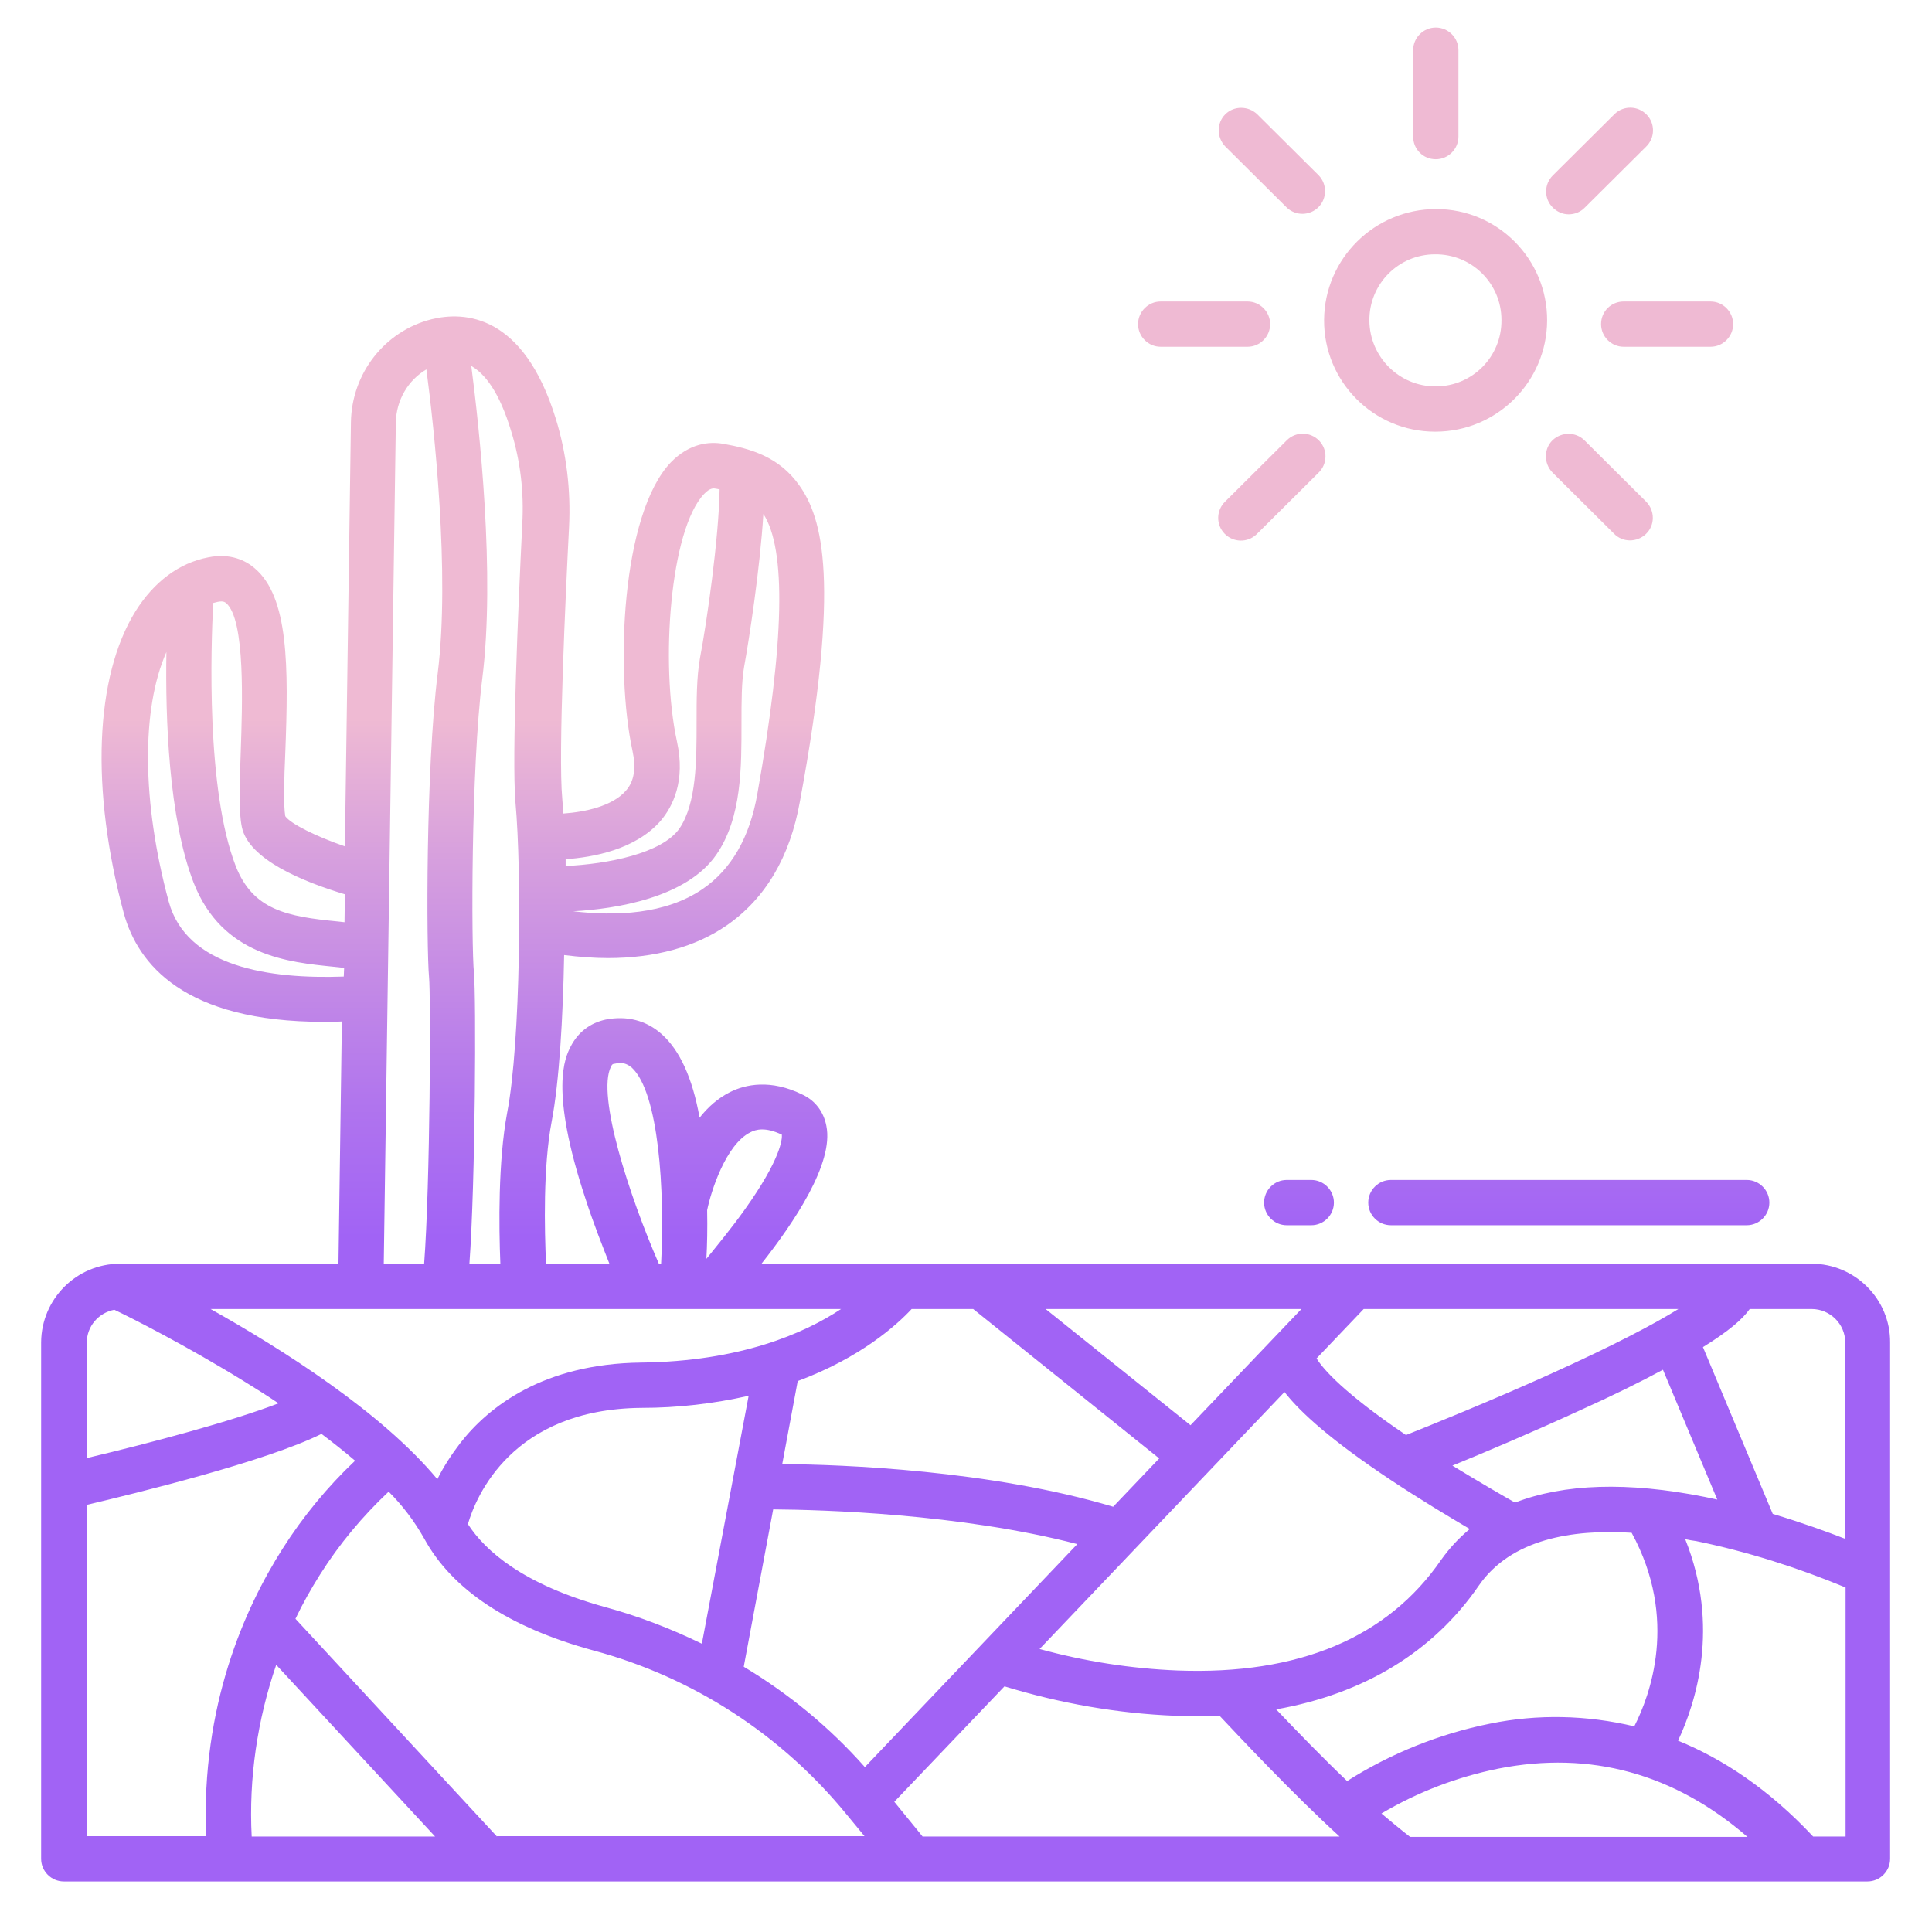 <svg id="Layer_1" enable-background="new 0 0 512 512" height="512" viewBox="0 0 512 512" width="512" xmlns="http://www.w3.org/2000/svg" xmlns:xlink="http://www.w3.org/1999/xlink"><linearGradient id="lg1"><stop offset=".322" stop-color="#a163f5"/><stop offset=".466" stop-color="#b074ee"/><stop offset=".752" stop-color="#d8a1dd"/><stop offset=".898" stop-color="#efbad3"/></linearGradient><linearGradient id="SVGID_1_" gradientUnits="userSpaceOnUse" x1="255.9" x2="255.9" xlink:href="#lg1" y1="405" y2="165.981"/><linearGradient id="SVGID_2_" gradientUnits="userSpaceOnUse" x1="344.25" x2="344.25" xlink:href="#lg1" y1="405" y2="165.981"/><linearGradient id="SVGID_3_" gradientUnits="userSpaceOnUse" x1="415.75" x2="415.75" xlink:href="#lg1" y1="405" y2="165.981"/><linearGradient id="SVGID_4_" gradientUnits="userSpaceOnUse" x1="380.45" x2="380.45" xlink:href="#lg1" y1="405" y2="165.981"/><linearGradient id="SVGID_5_" gradientUnits="userSpaceOnUse" x1="380.5" x2="380.5" xlink:href="#lg1" y1="405" y2="165.981"/><linearGradient id="SVGID_7_" gradientUnits="userSpaceOnUse" x1="441.8" x2="441.8" xlink:href="#lg1" y1="405" y2="165.981"/><linearGradient id="SVGID_8_" gradientUnits="userSpaceOnUse" x1="319.1" x2="319.1" xlink:href="#lg1" y1="405" y2="165.981"/><linearGradient id="SVGID_9_" gradientUnits="userSpaceOnUse" x1="423.844" x2="423.844" xlink:href="#lg1" y1="405" y2="165.981"/><linearGradient id="SVGID_10_" gradientUnits="userSpaceOnUse" x1="337.063" x2="337.063" xlink:href="#lg1" y1="405" y2="165.981"/><linearGradient id="SVGID_11_" gradientUnits="userSpaceOnUse" x1="337.05" x2="337.05" xlink:href="#lg1" y1="405" y2="165.981"/><linearGradient id="SVGID_12_" gradientUnits="userSpaceOnUse" x1="423.901" x2="423.901" xlink:href="#lg1" y1="405" y2="165.981"/><g><path d="m480.1 334.9h-278.3c8.6-10.9 19.2-26.6 17.2-36.5-.7-3.7-2.9-6.7-6.3-8.3-8.5-4.2-15.2-2.7-19.2-.7-3.2 1.6-5.9 4-8.1 6.8-1.9-10.6-5.3-17.9-10-22.1-4.1-3.7-9.3-5-14.9-3.9-4.1.9-7.3 3.3-9.3 7.2-1.4 2.8-5.7 11.2 4 40.4 2.1 6.5 4.5 12.5 6.3 17.1h-16.8c-.4-9-.8-25.7 1.5-37.7 2-10.5 3-27.5 3.3-44.1 4 .5 7.9.8 11.6.8 12.4 0 23.1-2.9 31.4-8.6 10.3-7.1 16.9-18.2 19.5-33 10.8-58.2 6-75-.2-83.7-5.3-7.5-12.8-9.7-20.2-11-3.6-.6-8.8-.2-13.8 4.9-13.1 13.7-14.8 55.1-10.2 76.4 1 4.6.5 8.1-1.7 10.6-3.6 4.2-11 5.7-16.6 6.1-.1-1.5-.2-2.8-.3-4-1.1-11.6.9-54.2 1.8-71.9.5-9.9-.7-19.6-3.5-28.7-8.6-27.9-24.3-28.5-32.9-26.4-12.4 3.1-21.2 14.3-21.4 27.3l-1.6 112.4c-7.8-2.7-14.4-6-15.8-8-.5-2.9-.3-10 0-16.7.9-23.1.9-41.4-8.1-49-2.3-2-6.4-4.1-12.3-2.9-7.8 1.5-14.4 6.5-19.3 14.3-10.8 17.4-11.9 47.3-3.1 80 3.7 13.5 16 28.8 53 28.8 1.6 0 3.2 0 4.8-.1l-.9 64.2h-57.9c-11.5 0-20.8 9.3-20.9 20.8v136.9c0 3.3 2.7 6 6 6h478c3.3 0 6-2.7 6-6v-136.8c.1-11.5-9.3-20.9-20.8-20.9zm-283.6-143.3c0-5.6 0-10.9.7-14.9 1.3-7.1 4.2-25.9 5.1-40.5 6.1 9.4 5.6 33.7-1.6 74.2-2 11.5-6.9 20-14.5 25.2-9.9 6.8-23.2 7.2-34.3 5.9 11.1-.6 30.1-3.5 38-15.1 6.7-9.8 6.6-23.1 6.6-34.8zm-46.6 36.1c7.2-.5 18.5-2.5 25.2-10.2 3.2-3.8 6.6-10.5 4.3-21-4.5-20.7-1.8-56.2 7.2-65.6 1.6-1.7 2.6-1.5 3.1-1.4.4.1.7.1 1 .2-.2 13-3.4 35.3-5.2 44.7-.9 5.1-.9 10.9-.9 17.1 0 10 0 21.3-4.5 28-4.6 6.7-19.2 9.5-30.2 10 0-.6 0-1.2 0-1.8zm313.8 119.2h16.4c4.9 0 8.9 4 8.9 8.8v52.1c-4.9-1.9-11.5-4.3-19.2-6.6l-18.5-44.2c6.8-4.2 10.5-7.4 12.4-10.1zm-78.8 41.5c8.6-3.5 21.1-8.8 33.5-14.5 9.1-4.1 16.4-7.7 22.3-10.9l14.4 34.4c-1.1-.2-2.2-.5-3.3-.7-20.5-4.1-37.4-3.5-50.3 1.5-3.2-1.8-9.4-5.4-16.6-9.8zm4.6 16.8c-2.9 2.4-5.4 5.1-7.6 8.2-14.2 20.6-37.7 30.5-69.8 29.3-12.3-.5-24.6-2.4-36.6-5.7l64.9-68.1c4.3 5.5 12.5 12.9 28.3 23.4 7.7 5.1 15.2 9.6 20.8 12.9zm-28.1-58.3h83.4c-6.3 3.9-16.8 9.5-34.3 17.4-16 7.2-31.6 13.5-37.9 16-16.4-11.1-21.9-17.4-23.7-20.3zm-16.5 0-29.4 30.8-38.4-30.8zm-103.3 0h16.3l49.3 39.6-12.2 12.8c-32.5-9.7-71.7-11.2-87.7-11.3l4.1-22c16.7-6.2 26.3-14.9 30.2-19.1zm-54.2-26.2c1-4.9 4.9-17.3 11.4-20.6 1.5-.8 4-1.5 8.4.6.1 1-.1 6.2-9.8 19.8-3.7 5.2-7.7 10-10.2 13.1.2-3.6.3-8 .2-12.9zm-25.5-38c.3-.7.6-.8 1-.8.5-.1 1-.2 1.4-.2 1.2 0 2.1.4 3.1 1.2 7.2 6.6 8.8 32.6 7.8 52h-.6c-7.8-17.9-16.5-44.6-12.7-52.2zm-26.4-168.3c2.4 7.8 3.4 16 2.9 24.6-1.1 22.4-2.8 61.7-1.8 73.6 1.7 18.5 1.4 63.7-2.2 82.3-2.4 12.9-2.2 30-1.8 40h-8.2c1.6-22.2 1.8-70.7 1.2-77.1-.7-7-.8-53.7 2.2-77.9 3.5-27.7-.8-66.7-2.9-82.9 3.5 2 7.4 6.7 10.6 17.4zm-79 45.4 1.2-.3c1.5-.3 1.9.1 2.2.3 5.2 4.4 4.3 27.2 3.9 39.4-.3 8.8-.6 15.7.3 20 1.8 8.6 16.3 14.5 27.3 17.8l-.1 7.4c-.6-.1-1.2-.1-1.8-.2-13.4-1.3-22.4-3-27-14.6-7.9-20.3-6.6-58-6-69.8zm-11.8 79.1c-7.1-26.3-7.3-51-.6-66.1-.3 17.5.6 44 7.2 61.1 7.6 19.5 25.3 21.1 37.1 22.3 1 .1 1.9.2 2.8.3l-.1 2.3c-19.7.7-41.7-2.5-46.4-19.9zm60.2-126.9c.1-6 3.3-11.3 8.1-14.1 2 15.1 6.3 54.1 3 80.5-3.2 25.5-3 73-2.3 80.5.5 5.1.3 54.8-1.3 76h-10.7zm118 234.9c-9.8 6.5-26.8 13.9-53 14.2-25.9.3-40.4 11.7-47.9 21.3-2.3 3-4.4 6.2-6.1 9.6-14.8-17.8-41.2-34.5-60.1-45.1zm-24.5 23-12.4 65.7c-8.2-4-16.8-7.3-25.6-9.7-21.8-6-31.8-14.9-36.4-22 2.1-7.2 11.6-30.5 46-30.8 9.6 0 19.1-1.1 28.4-3.2zm-175.4-14.1c0-4.3 3.1-7.9 7.3-8.7 4.6 2.2 18.9 9.4 34.6 19.1 3.1 1.9 6.1 3.8 8.9 5.7-12.5 4.8-33.9 10.5-50.8 14.5zm0 130.8v-87.8c13.1-3.1 47.5-11.5 62.2-18.8 3.2 2.4 6.2 4.8 8.9 7.1-7.3 6.9-13.8 14.8-19.2 23.3-10.1 15.9-21.6 41.6-20.3 76.2zm43.7.1c-.8-15.4 1.5-30.9 6.5-45.5l42.1 45.5zm65-.1v.1l-53.4-57.7c1.9-4 4.1-7.9 6.5-11.7 5.1-8.1 11.2-15.4 18.2-22 3.7 3.7 6.8 7.8 9.4 12.4 7.4 13.6 22.5 23.6 44.9 29.7 26.4 7.1 49.8 22.3 67.1 43.5l4.7 5.7zm65.4-44.9 7.8-41.7c12.9.1 49.4 1.1 80.6 9.2l-56.3 59.1c-9.3-10.5-20.1-19.4-32.1-26.6zm47.4 45-7.5-9.2 29.2-30.6c14.7 4.5 29.9 7.2 45.3 7.8 1.9.1 3.7.1 5.5.1 2.1 0 4.2 0 6.2-.1 4.9 5.2 19.4 20.7 31.8 32zm93.7-33.7c23.2-4.1 41.6-15.2 53.7-32.8 8.5-12.3 24.7-15 40.5-14 12.5 22.9 4.8 43.3.7 51.3-12.6-3-25.6-3.3-38.3-.7-13.4 2.7-26.3 7.9-37.8 15.2-6.5-6.2-13.3-13.2-18.8-19zm35.5 33.8c-2.6-2-5.1-4.1-7.6-6.2 9.6-5.7 20.1-9.7 31-11.9 24.4-4.8 46.6 1.3 66 18.1zm115.4-.1h-.1-8.5c-11.8-12.6-24-20.6-35.8-25.4 4.7-10 11.2-30.2 1.9-53.4 1 .2 2 .4 2.9.5 13.6 2.8 26.8 7 39.6 12.3z" fill="url(#SVGID_1_)"/><path d="m341 324.7h6.5c3.3 0 6-2.7 6-6s-2.7-6-6-6h-6.5c-3.3 0-6 2.7-6 6s2.7 6 6 6z" fill="url(#SVGID_2_)"/><path d="m362.6 318.7c0 3.3 2.7 6 6 6h94.3c3.3 0 6-2.7 6-6s-2.7-6-6-6h-94.3c-3.3 0-6 2.7-6 6z" fill="url(#SVGID_3_)"/><path d="m380.3 114.4h.1c16.3 0 29.5-13.2 29.6-29.4.1-16.3-13.1-29.6-29.4-29.6s-29.6 13.1-29.7 29.4 13.1 29.6 29.4 29.6zm0-47c9.7-.1 17.6 7.7 17.6 17.4.1 9.7-7.7 17.6-17.4 17.6h-.1c-9.6 0-17.4-7.8-17.5-17.4-.1-9.7 7.7-17.6 17.4-17.6z" fill="url(#SVGID_4_)"/><path d="m380.5 42.2c3.3 0 6-2.7 6-6v-22.9c0-3.3-2.7-6-6-6s-6 2.7-6 6v22.9c0 3.3 2.6 6 6 6z" fill="url(#SVGID_5_)"/><path d="m386.5 158.4v-22.9c0-3.3-2.7-6-6-6s-6 2.7-6 6v22.9c0 3.3 2.7 6 6 6s6-2.7 6-6z" fill="url(#SVGID_5_)"/><path d="m424.3 85.9c0 3.3 2.7 6 6 6h23c3.3 0 6-2.7 6-6s-2.7-6-6-6h-23c-3.3 0-6 2.6-6 6z" fill="url(#SVGID_7_)"/><path d="m307.6 91.9h23c3.3 0 6-2.7 6-6s-2.7-6-6-6h-23c-3.3 0-6 2.7-6 6s2.7 6 6 6z" fill="url(#SVGID_8_)"/><path d="m436.2 141.5c2.4-2.3 2.4-6.1.1-8.5l-.1-.1-16.3-16.2c-2.3-2.3-6.1-2.3-8.5 0-2.3 2.3-2.3 6.1 0 8.5l16.3 16.2c2.3 2.4 6.1 2.4 8.5.1z" fill="url(#SVGID_9_)"/><path d="m341 55c2.4 2.3 6.2 2.2 8.5-.2 2.2-2.3 2.2-6 0-8.3l-16.3-16.2c-2.4-2.3-6.2-2.3-8.5 0s-2.3 6.1 0 8.5z" fill="url(#SVGID_10_)"/><path d="m349.6 116.8c-2.3-2.4-6.1-2.5-8.5-.2l-.1.1-16.3 16.2c-2.4 2.3-2.5 6.1-.2 8.5s6.1 2.5 8.5.2l.1-.1 16.3-16.2c2.4-2.3 2.5-6.1.2-8.5z" fill="url(#SVGID_11_)"/><path d="m415.7 56.8c1.6 0 3.1-.6 4.2-1.7l16.3-16.2c2.4-2.3 2.5-6.1.2-8.5s-6.1-2.5-8.5-.2l-.1.1-16.3 16.2c-2.3 2.3-2.4 6.1 0 8.5 1.1 1.1 2.6 1.8 4.2 1.8z" fill="url(#SVGID_12_)"/></g></svg>